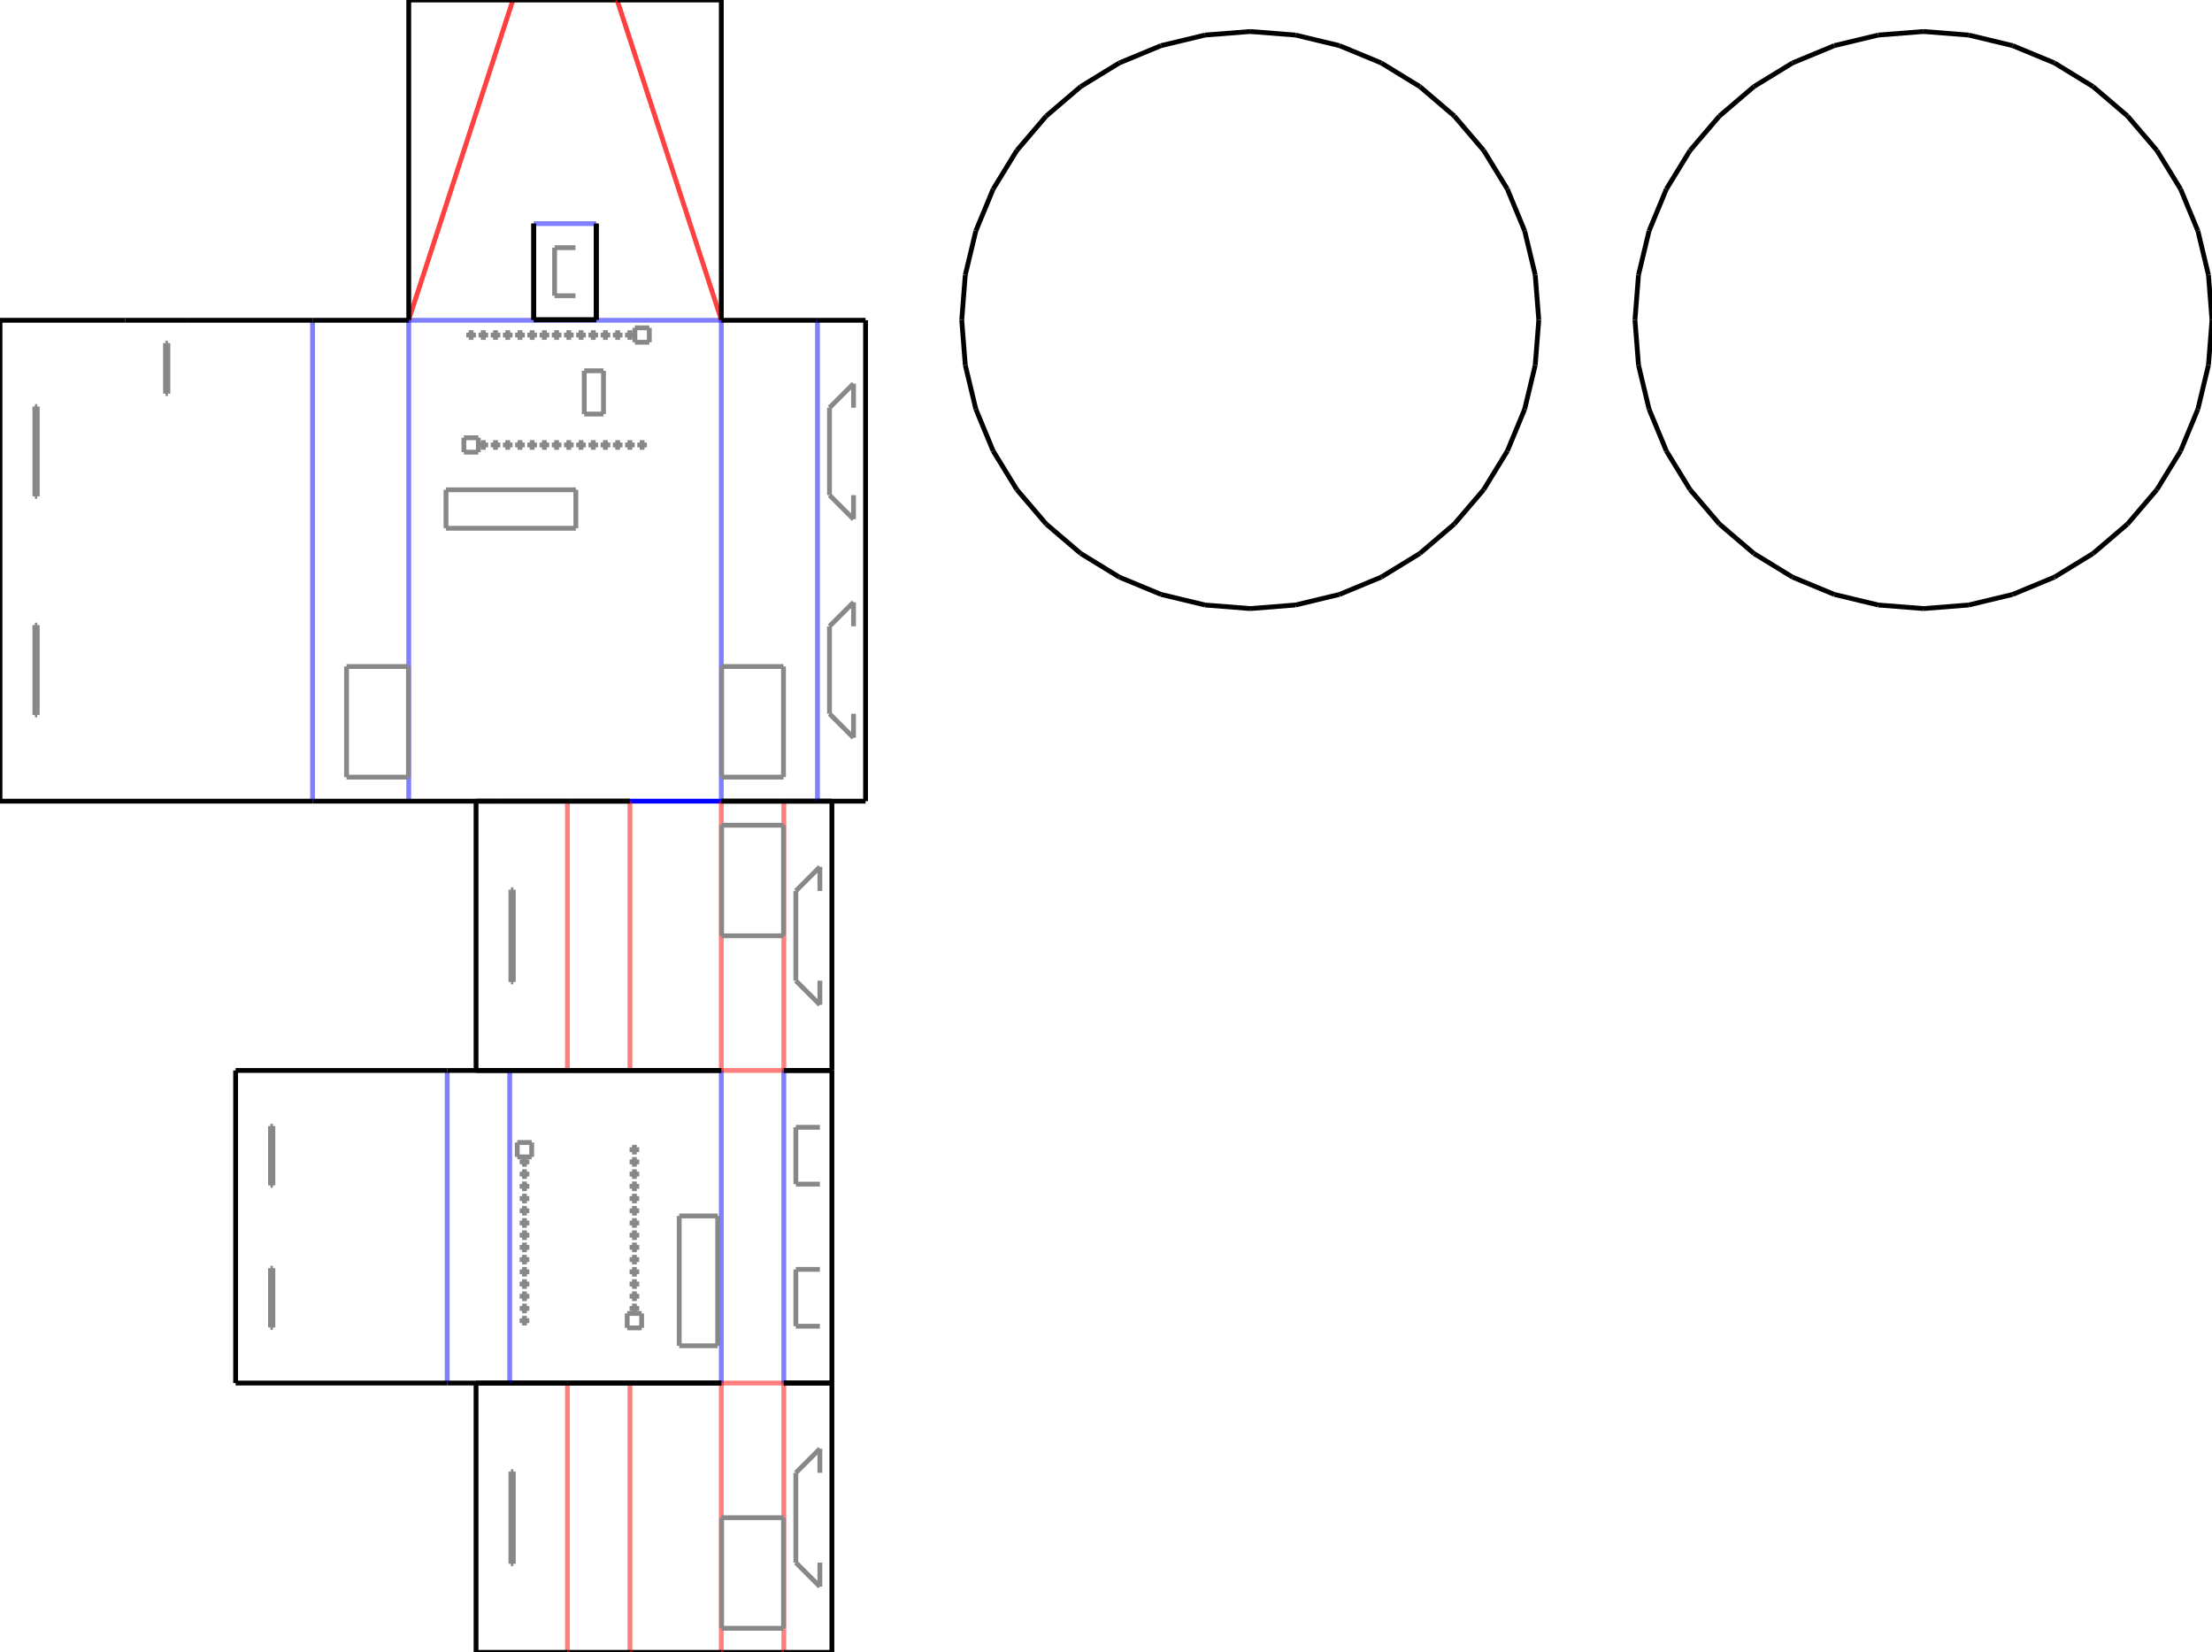 <?xml version="1.0" encoding="utf-8" ?>
<svg xmlns="http://www.w3.org/2000/svg" xmlns:ev="http://www.w3.org/2001/xml-events" xmlns:xlink="http://www.w3.org/1999/xlink" baseProfile="full" height="343.6mm" version="1.1" viewBox="0 0 460 343.6" width="460mm">
  <defs/>
  <line stroke="#000000" x1="124" x2="111" y1="66.5" y2="66.5"/>
  <line stroke="#000000" x1="150.0" x2="150.0" y1="66.6" y2="66.5"/>
  <line opacity="0.5" stroke="#0000ff" x1="150.0" x2="85" y1="66.6" y2="66.6"/>
  <line stroke="#000000" x1="85" x2="85" y1="66.5" y2="66.6"/>
  <line stroke="#000000" x1="124" x2="124" y1="46.5" y2="66.5"/>
  <line opacity="0.5" stroke="#0000ff" x1="124" x2="111" y1="46.5" y2="46.5"/>
  <line stroke="#000000" x1="111" x2="111" y1="66.5" y2="46.5"/>
  <line opacity="0.75" stroke="#ff0000" x1="85" x2="106.667" y1="66.5" y2="0.0"/>
  <line stroke="#000000" x1="128.333" x2="106.667" y1="0.0" y2="0.0"/>
  <line opacity="0.75" stroke="#ff0000" x1="128.333" x2="150.0" y1="0.0" y2="66.5"/>
  <line stroke="#000000" x1="124" x2="124" y1="66.5" y2="46.5"/>
  <line stroke="#000000" x1="111" x2="124" y1="66.5" y2="66.5"/>
  <line stroke="#000000" x1="111" x2="111" y1="46.5" y2="66.5"/>
  <line stroke="#000000" x1="106.667" x2="85" y1="0.0" y2="0.0"/>
  <line stroke="#000000" x1="85" x2="85" y1="0.0" y2="66.5"/>
  <line stroke="#000000" x1="150.0" x2="150.0" y1="66.5" y2="0.0"/>
  <line stroke="#000000" x1="150.0" x2="128.333" y1="0.0" y2="0.0"/>
  <line opacity="0.5" stroke="#0000ff" x1="85" x2="85" y1="166.6" y2="66.6"/>
  <line opacity="0.5" stroke="#0000ff" x1="150.0" x2="150.0" y1="166.6" y2="66.6"/>
  <line opacity="1.0" stroke="#0000ff" x1="131.0" x2="150.0" y1="166.6" y2="166.6"/>
  <line stroke="#000000" x1="104" x2="131.0" y1="166.6" y2="166.6"/>
  <line stroke="#000000" x1="85" x2="104" y1="166.6" y2="166.6"/>
  <line stroke="#000000" x1="85" x2="85" y1="166.6" y2="166.6"/>
  <line stroke="#000000" x1="150.0" x2="150.0" y1="166.6" y2="166.6"/>
  <line stroke="#000000" x1="131.0" x2="150.0" y1="222.6" y2="222.6"/>
  <line opacity="0.5" stroke="#ff0000" x1="131.0" x2="131.0" y1="222.6" y2="166.6"/>
  <line opacity="0.5" stroke="#ff0000" x1="150.0" x2="150.0" y1="222.6" y2="166.6"/>
  <line stroke="#000000" x1="118" x2="131.0" y1="222.6" y2="222.6"/>
  <line opacity="0.5" stroke="#ff0000" x1="118" x2="118" y1="222.6" y2="166.6"/>
  <line stroke="#000000" x1="131.0" x2="118" y1="166.6" y2="166.6"/>
  <line stroke="#000000" x1="99.0" x2="118" y1="222.6" y2="222.6"/>
  <line stroke="#000000" x1="99.0" x2="99.0" y1="166.6" y2="222.6"/>
  <line stroke="#000000" x1="118" x2="99.0" y1="166.6" y2="166.6"/>
  <line opacity="0.5" stroke="#ff0000" x1="150.0" x2="163" y1="222.6" y2="222.6"/>
  <line stroke="#000000" x1="163" x2="150.0" y1="166.6" y2="166.6"/>
  <line opacity="0.5" stroke="#ff0000" x1="163" x2="163" y1="166.6" y2="222.6"/>
  <line opacity="0.5" stroke="#ff0000" x1="163" x2="150.0" y1="287.6" y2="287.6"/>
  <line opacity="0.5" stroke="#0000ff" x1="150.0" x2="150.0" y1="287.6" y2="222.6"/>
  <line opacity="0.5" stroke="#0000ff" x1="163" x2="163" y1="222.6" y2="287.6"/>
  <line stroke="#000000" x1="150.0" x2="163" y1="343.6" y2="343.6"/>
  <line opacity="0.5" stroke="#ff0000" x1="150.0" x2="150.0" y1="343.6" y2="287.6"/>
  <line opacity="0.5" stroke="#ff0000" x1="163" x2="163" y1="287.6" y2="343.6"/>
  <line stroke="#000000" x1="131.0" x2="150.0" y1="343.6" y2="343.6"/>
  <line opacity="0.5" stroke="#ff0000" x1="131.0" x2="131.0" y1="343.6" y2="287.6"/>
  <line stroke="#000000" x1="150.0" x2="131.0" y1="287.6" y2="287.6"/>
  <line stroke="#000000" x1="118" x2="131.0" y1="343.6" y2="343.6"/>
  <line opacity="0.5" stroke="#ff0000" x1="118" x2="118" y1="343.6" y2="287.6"/>
  <line stroke="#000000" x1="131.0" x2="118" y1="287.6" y2="287.6"/>
  <line stroke="#000000" x1="99.0" x2="118" y1="343.6" y2="343.6"/>
  <line stroke="#000000" x1="99.0" x2="99.0" y1="287.6" y2="343.6"/>
  <line stroke="#000000" x1="118" x2="99.0" y1="287.6" y2="287.6"/>
  <line stroke="#000000" x1="173.0" x2="163" y1="287.6" y2="287.6"/>
  <line stroke="#000000" x1="173.0" x2="173.0" y1="343.6" y2="287.6"/>
  <line stroke="#000000" x1="163" x2="173.0" y1="343.6" y2="343.6"/>
  <line stroke="#000000" x1="106" x2="150.0" y1="287.6" y2="287.6"/>
  <line opacity="0.5" stroke="#0000ff" x1="106" x2="106" y1="287.6" y2="222.6"/>
  <line stroke="#000000" x1="150.0" x2="106" y1="222.6" y2="222.6"/>
  <line stroke="#000000" x1="93" x2="106" y1="287.6" y2="287.6"/>
  <line opacity="0.5" stroke="#0000ff" x1="93" x2="93" y1="287.6" y2="222.6"/>
  <line stroke="#000000" x1="106" x2="93" y1="222.6" y2="222.6"/>
  <line stroke="#000000" x1="49" x2="93" y1="287.6" y2="287.6"/>
  <line stroke="#000000" x1="49" x2="49" y1="222.6" y2="287.6"/>
  <line stroke="#000000" x1="93" x2="49" y1="222.6" y2="222.6"/>
  <line stroke="#000000" x1="173.0" x2="163" y1="222.6" y2="222.6"/>
  <line stroke="#000000" x1="173.0" x2="173.0" y1="287.6" y2="222.6"/>
  <line stroke="#000000" x1="163" x2="173.0" y1="287.6" y2="287.6"/>
  <line stroke="#000000" x1="173.0" x2="163" y1="166.6" y2="166.6"/>
  <line stroke="#000000" x1="173.0" x2="173.0" y1="222.6" y2="166.6"/>
  <line stroke="#000000" x1="163" x2="173.0" y1="222.6" y2="222.6"/>
  <line stroke="#000000" x1="65.0" x2="85" y1="166.6" y2="166.6"/>
  <line opacity="0.5" stroke="#0000ff" x1="65.0" x2="65.0" y1="166.6" y2="66.6"/>
  <line stroke="#000000" x1="85" x2="65.0" y1="66.6" y2="66.6"/>
  <line stroke="#000000" x1="0.0" x2="65.0" y1="166.6" y2="166.6"/>
  <line stroke="#000000" x1="0.0" x2="0.0" y1="66.6" y2="166.6"/>
  <line stroke="#000000" x1="26" x2="0.0" y1="66.6" y2="66.6"/>
  <line stroke="#000000" x1="39" x2="26" y1="66.6" y2="66.6"/>
  <line stroke="#000000" x1="65.0" x2="39" y1="66.6" y2="66.6"/>
  <line stroke="#000000" x1="65.0" x2="65.0" y1="66.6" y2="66.6"/>
  <line stroke="#000000" x1="0.0" x2="0.0" y1="66.6" y2="66.6"/>
  <line stroke="#000000" x1="150.0" x2="170" y1="166.6" y2="166.6"/>
  <line stroke="#000000" x1="170" x2="150.0" y1="66.6" y2="66.6"/>
  <line opacity="0.5" stroke="#0000ff" x1="170" x2="170" y1="66.6" y2="166.6"/>
  <line stroke="#000000" x1="180.0" x2="170" y1="66.6" y2="66.6"/>
  <line stroke="#000000" x1="180.0" x2="180.0" y1="166.6" y2="66.6"/>
  <line stroke="#000000" x1="170" x2="180.0" y1="166.6" y2="166.6"/>
  <line stroke="#888888" x1="119.667" x2="115.333" y1="51.5" y2="51.5"/>
  <line stroke="#888888" x1="115.333" x2="115.333" y1="51.5" y2="61.5"/>
  <line stroke="#888888" x1="115.333" x2="119.667" y1="61.5" y2="61.5"/>
  <line stroke="#888888" x1="125.5" x2="121.5" y1="86.1" y2="86.1"/>
  <line stroke="#888888" x1="121.5" x2="121.5" y1="86.1" y2="77.1"/>
  <line stroke="#888888" x1="121.5" x2="125.5" y1="77.1" y2="77.1"/>
  <line stroke="#888888" x1="125.5" x2="125.5" y1="77.1" y2="86.1"/>
  <line stroke="#888888" x1="119.75" x2="92.75" y1="109.85" y2="109.85"/>
  <line stroke="#888888" x1="92.75" x2="92.75" y1="109.85" y2="101.85"/>
  <line stroke="#888888" x1="92.75" x2="119.75" y1="101.85" y2="101.85"/>
  <line stroke="#888888" x1="119.75" x2="119.75" y1="101.85" y2="109.85"/>
  <line stroke="#888888" x1="99.47" x2="96.47" y1="94.03" y2="94.03"/>
  <line stroke="#888888" x1="96.47" x2="96.47" y1="94.03" y2="91.03"/>
  <line stroke="#888888" x1="96.47" x2="99.47" y1="91.03" y2="91.03"/>
  <line stroke="#888888" x1="99.47" x2="99.47" y1="91.03" y2="94.03"/>
  <line stroke="#888888" x1="98.47" x2="97.47" y1="70.17" y2="70.17"/>
  <line stroke="#888888" x1="97.47" x2="97.47" y1="70.17" y2="69.17"/>
  <line stroke="#888888" x1="97.47" x2="98.47" y1="69.17" y2="69.17"/>
  <line stroke="#888888" x1="98.47" x2="98.47" y1="69.17" y2="70.17"/>
  <line stroke="#888888" x1="101.01" x2="100.01" y1="93.03" y2="93.03"/>
  <line stroke="#888888" x1="100.01" x2="100.01" y1="93.03" y2="92.03"/>
  <line stroke="#888888" x1="100.01" x2="101.01" y1="92.03" y2="92.03"/>
  <line stroke="#888888" x1="101.01" x2="101.01" y1="92.03" y2="93.03"/>
  <line stroke="#888888" x1="101.01" x2="100.01" y1="70.17" y2="70.17"/>
  <line stroke="#888888" x1="100.01" x2="100.01" y1="70.17" y2="69.17"/>
  <line stroke="#888888" x1="100.01" x2="101.01" y1="69.17" y2="69.17"/>
  <line stroke="#888888" x1="101.01" x2="101.01" y1="69.17" y2="70.17"/>
  <line stroke="#888888" x1="103.55" x2="102.55" y1="93.03" y2="93.03"/>
  <line stroke="#888888" x1="102.55" x2="102.55" y1="93.03" y2="92.03"/>
  <line stroke="#888888" x1="102.55" x2="103.55" y1="92.03" y2="92.03"/>
  <line stroke="#888888" x1="103.55" x2="103.55" y1="92.03" y2="93.03"/>
  <line stroke="#888888" x1="103.55" x2="102.55" y1="70.17" y2="70.17"/>
  <line stroke="#888888" x1="102.55" x2="102.55" y1="70.17" y2="69.17"/>
  <line stroke="#888888" x1="102.55" x2="103.55" y1="69.17" y2="69.17"/>
  <line stroke="#888888" x1="103.55" x2="103.55" y1="69.17" y2="70.17"/>
  <line stroke="#888888" x1="106.09" x2="105.09" y1="93.03" y2="93.03"/>
  <line stroke="#888888" x1="105.09" x2="105.09" y1="93.03" y2="92.03"/>
  <line stroke="#888888" x1="105.09" x2="106.09" y1="92.03" y2="92.03"/>
  <line stroke="#888888" x1="106.09" x2="106.09" y1="92.03" y2="93.03"/>
  <line stroke="#888888" x1="106.09" x2="105.09" y1="70.17" y2="70.17"/>
  <line stroke="#888888" x1="105.09" x2="105.09" y1="70.17" y2="69.17"/>
  <line stroke="#888888" x1="105.09" x2="106.09" y1="69.17" y2="69.17"/>
  <line stroke="#888888" x1="106.09" x2="106.09" y1="69.17" y2="70.17"/>
  <line stroke="#888888" x1="108.63" x2="107.63" y1="93.03" y2="93.03"/>
  <line stroke="#888888" x1="107.63" x2="107.63" y1="93.03" y2="92.03"/>
  <line stroke="#888888" x1="107.63" x2="108.63" y1="92.03" y2="92.03"/>
  <line stroke="#888888" x1="108.63" x2="108.63" y1="92.03" y2="93.03"/>
  <line stroke="#888888" x1="108.63" x2="107.63" y1="70.17" y2="70.17"/>
  <line stroke="#888888" x1="107.63" x2="107.63" y1="70.17" y2="69.17"/>
  <line stroke="#888888" x1="107.63" x2="108.63" y1="69.17" y2="69.17"/>
  <line stroke="#888888" x1="108.63" x2="108.63" y1="69.17" y2="70.17"/>
  <line stroke="#888888" x1="111.17" x2="110.17" y1="93.03" y2="93.03"/>
  <line stroke="#888888" x1="110.17" x2="110.17" y1="93.03" y2="92.03"/>
  <line stroke="#888888" x1="110.17" x2="111.17" y1="92.03" y2="92.03"/>
  <line stroke="#888888" x1="111.17" x2="111.17" y1="92.03" y2="93.03"/>
  <line stroke="#888888" x1="111.17" x2="110.17" y1="70.17" y2="70.17"/>
  <line stroke="#888888" x1="110.17" x2="110.17" y1="70.17" y2="69.17"/>
  <line stroke="#888888" x1="110.17" x2="111.17" y1="69.17" y2="69.17"/>
  <line stroke="#888888" x1="111.17" x2="111.17" y1="69.17" y2="70.17"/>
  <line stroke="#888888" x1="113.71" x2="112.71" y1="93.03" y2="93.03"/>
  <line stroke="#888888" x1="112.71" x2="112.71" y1="93.03" y2="92.03"/>
  <line stroke="#888888" x1="112.71" x2="113.71" y1="92.03" y2="92.03"/>
  <line stroke="#888888" x1="113.71" x2="113.71" y1="92.03" y2="93.03"/>
  <line stroke="#888888" x1="113.71" x2="112.71" y1="70.17" y2="70.17"/>
  <line stroke="#888888" x1="112.71" x2="112.71" y1="70.17" y2="69.17"/>
  <line stroke="#888888" x1="112.71" x2="113.71" y1="69.17" y2="69.17"/>
  <line stroke="#888888" x1="113.71" x2="113.71" y1="69.17" y2="70.17"/>
  <line stroke="#888888" x1="116.25" x2="115.25" y1="93.03" y2="93.03"/>
  <line stroke="#888888" x1="115.25" x2="115.25" y1="93.03" y2="92.03"/>
  <line stroke="#888888" x1="115.25" x2="116.25" y1="92.03" y2="92.03"/>
  <line stroke="#888888" x1="116.25" x2="116.25" y1="92.03" y2="93.03"/>
  <line stroke="#888888" x1="116.25" x2="115.25" y1="70.17" y2="70.17"/>
  <line stroke="#888888" x1="115.25" x2="115.25" y1="70.17" y2="69.17"/>
  <line stroke="#888888" x1="115.25" x2="116.25" y1="69.17" y2="69.17"/>
  <line stroke="#888888" x1="116.25" x2="116.25" y1="69.17" y2="70.17"/>
  <line stroke="#888888" x1="118.79" x2="117.79" y1="93.03" y2="93.03"/>
  <line stroke="#888888" x1="117.79" x2="117.79" y1="93.03" y2="92.03"/>
  <line stroke="#888888" x1="117.79" x2="118.79" y1="92.03" y2="92.03"/>
  <line stroke="#888888" x1="118.79" x2="118.79" y1="92.03" y2="93.03"/>
  <line stroke="#888888" x1="118.79" x2="117.79" y1="70.17" y2="70.17"/>
  <line stroke="#888888" x1="117.79" x2="117.79" y1="70.17" y2="69.17"/>
  <line stroke="#888888" x1="117.79" x2="118.79" y1="69.17" y2="69.17"/>
  <line stroke="#888888" x1="118.79" x2="118.79" y1="69.17" y2="70.17"/>
  <line stroke="#888888" x1="121.33" x2="120.33" y1="93.03" y2="93.03"/>
  <line stroke="#888888" x1="120.33" x2="120.33" y1="93.03" y2="92.03"/>
  <line stroke="#888888" x1="120.33" x2="121.33" y1="92.03" y2="92.03"/>
  <line stroke="#888888" x1="121.33" x2="121.33" y1="92.03" y2="93.03"/>
  <line stroke="#888888" x1="121.33" x2="120.33" y1="70.17" y2="70.17"/>
  <line stroke="#888888" x1="120.33" x2="120.33" y1="70.17" y2="69.17"/>
  <line stroke="#888888" x1="120.33" x2="121.33" y1="69.17" y2="69.17"/>
  <line stroke="#888888" x1="121.33" x2="121.33" y1="69.17" y2="70.17"/>
  <line stroke="#888888" x1="123.87" x2="122.87" y1="93.03" y2="93.03"/>
  <line stroke="#888888" x1="122.87" x2="122.87" y1="93.03" y2="92.03"/>
  <line stroke="#888888" x1="122.87" x2="123.87" y1="92.03" y2="92.03"/>
  <line stroke="#888888" x1="123.87" x2="123.87" y1="92.03" y2="93.03"/>
  <line stroke="#888888" x1="123.87" x2="122.87" y1="70.17" y2="70.17"/>
  <line stroke="#888888" x1="122.87" x2="122.87" y1="70.17" y2="69.17"/>
  <line stroke="#888888" x1="122.87" x2="123.87" y1="69.17" y2="69.17"/>
  <line stroke="#888888" x1="123.87" x2="123.87" y1="69.17" y2="70.17"/>
  <line stroke="#888888" x1="126.41" x2="125.41" y1="93.03" y2="93.03"/>
  <line stroke="#888888" x1="125.41" x2="125.41" y1="93.03" y2="92.03"/>
  <line stroke="#888888" x1="125.41" x2="126.41" y1="92.03" y2="92.03"/>
  <line stroke="#888888" x1="126.41" x2="126.41" y1="92.03" y2="93.03"/>
  <line stroke="#888888" x1="126.41" x2="125.41" y1="70.17" y2="70.17"/>
  <line stroke="#888888" x1="125.41" x2="125.41" y1="70.17" y2="69.17"/>
  <line stroke="#888888" x1="125.41" x2="126.41" y1="69.17" y2="69.17"/>
  <line stroke="#888888" x1="126.41" x2="126.41" y1="69.17" y2="70.17"/>
  <line stroke="#888888" x1="128.95" x2="127.95" y1="93.03" y2="93.03"/>
  <line stroke="#888888" x1="127.95" x2="127.95" y1="93.03" y2="92.03"/>
  <line stroke="#888888" x1="127.95" x2="128.95" y1="92.03" y2="92.03"/>
  <line stroke="#888888" x1="128.95" x2="128.95" y1="92.03" y2="93.03"/>
  <line stroke="#888888" x1="128.95" x2="127.95" y1="70.17" y2="70.17"/>
  <line stroke="#888888" x1="127.95" x2="127.95" y1="70.17" y2="69.17"/>
  <line stroke="#888888" x1="127.95" x2="128.95" y1="69.17" y2="69.17"/>
  <line stroke="#888888" x1="128.95" x2="128.95" y1="69.17" y2="70.17"/>
  <line stroke="#888888" x1="131.49" x2="130.49" y1="93.03" y2="93.03"/>
  <line stroke="#888888" x1="130.49" x2="130.49" y1="93.03" y2="92.03"/>
  <line stroke="#888888" x1="130.49" x2="131.49" y1="92.03" y2="92.03"/>
  <line stroke="#888888" x1="131.49" x2="131.49" y1="92.03" y2="93.03"/>
  <line stroke="#888888" x1="131.49" x2="130.49" y1="70.17" y2="70.17"/>
  <line stroke="#888888" x1="130.49" x2="130.49" y1="70.17" y2="69.17"/>
  <line stroke="#888888" x1="130.49" x2="131.49" y1="69.17" y2="69.17"/>
  <line stroke="#888888" x1="131.49" x2="131.49" y1="69.17" y2="70.17"/>
  <line stroke="#888888" x1="134.03" x2="133.03" y1="93.03" y2="93.03"/>
  <line stroke="#888888" x1="133.03" x2="133.03" y1="93.03" y2="92.03"/>
  <line stroke="#888888" x1="133.03" x2="134.03" y1="92.03" y2="92.03"/>
  <line stroke="#888888" x1="134.03" x2="134.03" y1="92.03" y2="93.03"/>
  <line stroke="#888888" x1="135.03" x2="132.03" y1="71.17" y2="71.17"/>
  <line stroke="#888888" x1="132.03" x2="132.03" y1="71.17" y2="68.17"/>
  <line stroke="#888888" x1="132.03" x2="135.03" y1="68.17" y2="68.17"/>
  <line stroke="#888888" x1="135.03" x2="135.03" y1="68.17" y2="71.17"/>
  <line stroke="#888888" x1="106.75" x2="106.75" y1="185.017" y2="204.183"/>
  <line stroke="#888888" x1="106.75" x2="106.25" y1="204.183" y2="204.183"/>
  <line stroke="#888888" x1="106.25" x2="106.25" y1="204.183" y2="185.017"/>
  <line stroke="#888888" x1="106.25" x2="106.75" y1="185.017" y2="185.017"/>
  <line stroke="#888888" x1="162.935" x2="150.065" y1="194.6" y2="194.6"/>
  <line stroke="#888888" x1="150.065" x2="150.065" y1="194.6" y2="171.6"/>
  <line stroke="#888888" x1="150.065" x2="162.935" y1="171.6" y2="171.6"/>
  <line stroke="#888888" x1="162.935" x2="162.935" y1="171.6" y2="194.6"/>
  <line stroke="#888888" x1="162.935" x2="150.065" y1="338.6" y2="338.6"/>
  <line stroke="#888888" x1="150.065" x2="150.065" y1="338.6" y2="315.6"/>
  <line stroke="#888888" x1="150.065" x2="162.935" y1="315.6" y2="315.6"/>
  <line stroke="#888888" x1="162.935" x2="162.935" y1="315.6" y2="338.6"/>
  <line stroke="#888888" x1="106.75" x2="106.75" y1="306.017" y2="325.183"/>
  <line stroke="#888888" x1="106.75" x2="106.25" y1="325.183" y2="325.183"/>
  <line stroke="#888888" x1="106.25" x2="106.25" y1="325.183" y2="306.017"/>
  <line stroke="#888888" x1="106.25" x2="106.75" y1="306.017" y2="306.017"/>
  <line stroke="#888888" x1="170.5" x2="170.5" y1="324.933" y2="329.933"/>
  <line stroke="#888888" x1="170.5" x2="165.5" y1="329.933" y2="324.933"/>
  <line stroke="#888888" x1="165.5" x2="165.5" y1="324.933" y2="306.267"/>
  <line stroke="#888888" x1="165.5" x2="170.5" y1="306.267" y2="301.267"/>
  <line stroke="#888888" x1="170.5" x2="170.5" y1="301.267" y2="306.267"/>
  <line stroke="#888888" x1="149.25" x2="149.25" y1="252.85" y2="279.85"/>
  <line stroke="#888888" x1="149.25" x2="141.25" y1="279.85" y2="279.85"/>
  <line stroke="#888888" x1="141.25" x2="141.25" y1="279.85" y2="252.85"/>
  <line stroke="#888888" x1="141.25" x2="149.25" y1="252.85" y2="252.85"/>
  <line stroke="#888888" x1="133.43" x2="133.43" y1="273.13" y2="276.13"/>
  <line stroke="#888888" x1="133.43" x2="130.43" y1="276.13" y2="276.13"/>
  <line stroke="#888888" x1="130.43" x2="130.43" y1="276.13" y2="273.13"/>
  <line stroke="#888888" x1="130.43" x2="133.43" y1="273.13" y2="273.13"/>
  <line stroke="#888888" x1="109.57" x2="109.57" y1="274.13" y2="275.13"/>
  <line stroke="#888888" x1="109.57" x2="108.57" y1="275.13" y2="275.13"/>
  <line stroke="#888888" x1="108.57" x2="108.57" y1="275.13" y2="274.13"/>
  <line stroke="#888888" x1="108.57" x2="109.57" y1="274.13" y2="274.13"/>
  <line stroke="#888888" x1="132.43" x2="132.43" y1="271.59" y2="272.59"/>
  <line stroke="#888888" x1="132.43" x2="131.43" y1="272.59" y2="272.59"/>
  <line stroke="#888888" x1="131.43" x2="131.43" y1="272.59" y2="271.59"/>
  <line stroke="#888888" x1="131.43" x2="132.43" y1="271.59" y2="271.59"/>
  <line stroke="#888888" x1="109.57" x2="109.57" y1="271.59" y2="272.59"/>
  <line stroke="#888888" x1="109.57" x2="108.57" y1="272.59" y2="272.59"/>
  <line stroke="#888888" x1="108.57" x2="108.57" y1="272.59" y2="271.59"/>
  <line stroke="#888888" x1="108.57" x2="109.57" y1="271.59" y2="271.59"/>
  <line stroke="#888888" x1="132.43" x2="132.43" y1="269.05" y2="270.05"/>
  <line stroke="#888888" x1="132.43" x2="131.43" y1="270.05" y2="270.05"/>
  <line stroke="#888888" x1="131.43" x2="131.43" y1="270.05" y2="269.05"/>
  <line stroke="#888888" x1="131.43" x2="132.43" y1="269.05" y2="269.05"/>
  <line stroke="#888888" x1="109.57" x2="109.57" y1="269.05" y2="270.05"/>
  <line stroke="#888888" x1="109.57" x2="108.57" y1="270.05" y2="270.05"/>
  <line stroke="#888888" x1="108.57" x2="108.57" y1="270.05" y2="269.05"/>
  <line stroke="#888888" x1="108.57" x2="109.57" y1="269.05" y2="269.05"/>
  <line stroke="#888888" x1="132.43" x2="132.43" y1="266.51" y2="267.51"/>
  <line stroke="#888888" x1="132.43" x2="131.43" y1="267.51" y2="267.51"/>
  <line stroke="#888888" x1="131.43" x2="131.43" y1="267.51" y2="266.51"/>
  <line stroke="#888888" x1="131.43" x2="132.43" y1="266.51" y2="266.51"/>
  <line stroke="#888888" x1="109.57" x2="109.57" y1="266.51" y2="267.51"/>
  <line stroke="#888888" x1="109.57" x2="108.57" y1="267.51" y2="267.51"/>
  <line stroke="#888888" x1="108.57" x2="108.57" y1="267.51" y2="266.51"/>
  <line stroke="#888888" x1="108.57" x2="109.57" y1="266.51" y2="266.51"/>
  <line stroke="#888888" x1="132.43" x2="132.43" y1="263.97" y2="264.97"/>
  <line stroke="#888888" x1="132.43" x2="131.43" y1="264.97" y2="264.97"/>
  <line stroke="#888888" x1="131.43" x2="131.43" y1="264.97" y2="263.97"/>
  <line stroke="#888888" x1="131.43" x2="132.43" y1="263.97" y2="263.97"/>
  <line stroke="#888888" x1="109.57" x2="109.57" y1="263.97" y2="264.97"/>
  <line stroke="#888888" x1="109.57" x2="108.57" y1="264.97" y2="264.97"/>
  <line stroke="#888888" x1="108.57" x2="108.57" y1="264.97" y2="263.97"/>
  <line stroke="#888888" x1="108.57" x2="109.57" y1="263.97" y2="263.97"/>
  <line stroke="#888888" x1="132.43" x2="132.43" y1="261.43" y2="262.43"/>
  <line stroke="#888888" x1="132.43" x2="131.43" y1="262.43" y2="262.43"/>
  <line stroke="#888888" x1="131.43" x2="131.43" y1="262.43" y2="261.43"/>
  <line stroke="#888888" x1="131.43" x2="132.43" y1="261.43" y2="261.43"/>
  <line stroke="#888888" x1="109.57" x2="109.57" y1="261.43" y2="262.43"/>
  <line stroke="#888888" x1="109.57" x2="108.57" y1="262.43" y2="262.43"/>
  <line stroke="#888888" x1="108.57" x2="108.57" y1="262.43" y2="261.43"/>
  <line stroke="#888888" x1="108.57" x2="109.57" y1="261.43" y2="261.43"/>
  <line stroke="#888888" x1="132.43" x2="132.43" y1="258.89" y2="259.89"/>
  <line stroke="#888888" x1="132.43" x2="131.43" y1="259.89" y2="259.89"/>
  <line stroke="#888888" x1="131.43" x2="131.43" y1="259.89" y2="258.89"/>
  <line stroke="#888888" x1="131.43" x2="132.43" y1="258.89" y2="258.89"/>
  <line stroke="#888888" x1="109.57" x2="109.57" y1="258.89" y2="259.89"/>
  <line stroke="#888888" x1="109.57" x2="108.57" y1="259.89" y2="259.89"/>
  <line stroke="#888888" x1="108.57" x2="108.57" y1="259.89" y2="258.89"/>
  <line stroke="#888888" x1="108.57" x2="109.57" y1="258.89" y2="258.89"/>
  <line stroke="#888888" x1="132.43" x2="132.43" y1="256.35" y2="257.35"/>
  <line stroke="#888888" x1="132.43" x2="131.43" y1="257.35" y2="257.35"/>
  <line stroke="#888888" x1="131.43" x2="131.43" y1="257.35" y2="256.35"/>
  <line stroke="#888888" x1="131.43" x2="132.43" y1="256.35" y2="256.35"/>
  <line stroke="#888888" x1="109.57" x2="109.57" y1="256.35" y2="257.35"/>
  <line stroke="#888888" x1="109.57" x2="108.57" y1="257.35" y2="257.35"/>
  <line stroke="#888888" x1="108.57" x2="108.57" y1="257.35" y2="256.35"/>
  <line stroke="#888888" x1="108.57" x2="109.57" y1="256.35" y2="256.35"/>
  <line stroke="#888888" x1="132.43" x2="132.43" y1="253.81" y2="254.81"/>
  <line stroke="#888888" x1="132.43" x2="131.43" y1="254.81" y2="254.81"/>
  <line stroke="#888888" x1="131.43" x2="131.43" y1="254.81" y2="253.81"/>
  <line stroke="#888888" x1="131.43" x2="132.43" y1="253.81" y2="253.81"/>
  <line stroke="#888888" x1="109.57" x2="109.57" y1="253.81" y2="254.81"/>
  <line stroke="#888888" x1="109.57" x2="108.57" y1="254.81" y2="254.81"/>
  <line stroke="#888888" x1="108.57" x2="108.57" y1="254.81" y2="253.81"/>
  <line stroke="#888888" x1="108.57" x2="109.57" y1="253.81" y2="253.81"/>
  <line stroke="#888888" x1="132.43" x2="132.43" y1="251.27" y2="252.27"/>
  <line stroke="#888888" x1="132.43" x2="131.43" y1="252.27" y2="252.27"/>
  <line stroke="#888888" x1="131.43" x2="131.43" y1="252.27" y2="251.27"/>
  <line stroke="#888888" x1="131.43" x2="132.43" y1="251.27" y2="251.27"/>
  <line stroke="#888888" x1="109.57" x2="109.57" y1="251.27" y2="252.27"/>
  <line stroke="#888888" x1="109.57" x2="108.57" y1="252.27" y2="252.27"/>
  <line stroke="#888888" x1="108.57" x2="108.57" y1="252.27" y2="251.27"/>
  <line stroke="#888888" x1="108.57" x2="109.57" y1="251.27" y2="251.27"/>
  <line stroke="#888888" x1="132.43" x2="132.43" y1="248.73" y2="249.73"/>
  <line stroke="#888888" x1="132.43" x2="131.43" y1="249.73" y2="249.73"/>
  <line stroke="#888888" x1="131.43" x2="131.43" y1="249.73" y2="248.73"/>
  <line stroke="#888888" x1="131.43" x2="132.43" y1="248.73" y2="248.73"/>
  <line stroke="#888888" x1="109.57" x2="109.57" y1="248.73" y2="249.73"/>
  <line stroke="#888888" x1="109.57" x2="108.57" y1="249.73" y2="249.73"/>
  <line stroke="#888888" x1="108.57" x2="108.57" y1="249.73" y2="248.73"/>
  <line stroke="#888888" x1="108.57" x2="109.57" y1="248.73" y2="248.73"/>
  <line stroke="#888888" x1="132.43" x2="132.43" y1="246.19" y2="247.19"/>
  <line stroke="#888888" x1="132.43" x2="131.43" y1="247.19" y2="247.19"/>
  <line stroke="#888888" x1="131.43" x2="131.43" y1="247.19" y2="246.19"/>
  <line stroke="#888888" x1="131.43" x2="132.43" y1="246.19" y2="246.19"/>
  <line stroke="#888888" x1="109.57" x2="109.57" y1="246.19" y2="247.19"/>
  <line stroke="#888888" x1="109.57" x2="108.57" y1="247.19" y2="247.19"/>
  <line stroke="#888888" x1="108.57" x2="108.57" y1="247.19" y2="246.19"/>
  <line stroke="#888888" x1="108.57" x2="109.57" y1="246.19" y2="246.19"/>
  <line stroke="#888888" x1="132.43" x2="132.43" y1="243.65" y2="244.65"/>
  <line stroke="#888888" x1="132.43" x2="131.43" y1="244.65" y2="244.65"/>
  <line stroke="#888888" x1="131.43" x2="131.43" y1="244.65" y2="243.65"/>
  <line stroke="#888888" x1="131.43" x2="132.43" y1="243.65" y2="243.65"/>
  <line stroke="#888888" x1="109.57" x2="109.57" y1="243.65" y2="244.65"/>
  <line stroke="#888888" x1="109.57" x2="108.57" y1="244.65" y2="244.65"/>
  <line stroke="#888888" x1="108.57" x2="108.57" y1="244.65" y2="243.65"/>
  <line stroke="#888888" x1="108.57" x2="109.57" y1="243.65" y2="243.65"/>
  <line stroke="#888888" x1="132.43" x2="132.43" y1="241.11" y2="242.11"/>
  <line stroke="#888888" x1="132.43" x2="131.43" y1="242.11" y2="242.11"/>
  <line stroke="#888888" x1="131.43" x2="131.43" y1="242.11" y2="241.11"/>
  <line stroke="#888888" x1="131.43" x2="132.43" y1="241.11" y2="241.11"/>
  <line stroke="#888888" x1="109.57" x2="109.57" y1="241.11" y2="242.11"/>
  <line stroke="#888888" x1="109.57" x2="108.57" y1="242.11" y2="242.11"/>
  <line stroke="#888888" x1="108.57" x2="108.57" y1="242.11" y2="241.11"/>
  <line stroke="#888888" x1="108.57" x2="109.57" y1="241.11" y2="241.11"/>
  <line stroke="#888888" x1="132.43" x2="132.43" y1="238.57" y2="239.57"/>
  <line stroke="#888888" x1="132.43" x2="131.43" y1="239.57" y2="239.57"/>
  <line stroke="#888888" x1="131.43" x2="131.43" y1="239.57" y2="238.57"/>
  <line stroke="#888888" x1="131.43" x2="132.43" y1="238.57" y2="238.57"/>
  <line stroke="#888888" x1="110.57" x2="110.57" y1="237.57" y2="240.57"/>
  <line stroke="#888888" x1="110.57" x2="107.57" y1="240.57" y2="240.57"/>
  <line stroke="#888888" x1="107.57" x2="107.57" y1="240.57" y2="237.57"/>
  <line stroke="#888888" x1="107.57" x2="110.57" y1="237.57" y2="237.57"/>
  <line stroke="#888888" x1="56.75" x2="56.75" y1="263.714" y2="276.032"/>
  <line stroke="#888888" x1="56.75" x2="56.25" y1="276.032" y2="276.032"/>
  <line stroke="#888888" x1="56.25" x2="56.25" y1="276.032" y2="263.714"/>
  <line stroke="#888888" x1="56.25" x2="56.75" y1="263.714" y2="263.714"/>
  <line stroke="#888888" x1="56.75" x2="56.75" y1="234.168" y2="246.486"/>
  <line stroke="#888888" x1="56.75" x2="56.25" y1="246.486" y2="246.486"/>
  <line stroke="#888888" x1="56.25" x2="56.25" y1="246.486" y2="234.168"/>
  <line stroke="#888888" x1="56.25" x2="56.75" y1="234.168" y2="234.168"/>
  <line stroke="#888888" x1="170.5" x2="165.5" y1="275.782" y2="275.782"/>
  <line stroke="#888888" x1="165.5" x2="165.5" y1="275.782" y2="263.964"/>
  <line stroke="#888888" x1="165.5" x2="170.5" y1="263.964" y2="263.964"/>
  <line stroke="#888888" x1="170.5" x2="165.5" y1="246.236" y2="246.236"/>
  <line stroke="#888888" x1="165.5" x2="165.5" y1="246.236" y2="234.418"/>
  <line stroke="#888888" x1="165.5" x2="170.5" y1="234.418" y2="234.418"/>
  <line stroke="#888888" x1="170.5" x2="170.5" y1="203.933" y2="208.933"/>
  <line stroke="#888888" x1="170.5" x2="165.5" y1="208.933" y2="203.933"/>
  <line stroke="#888888" x1="165.5" x2="165.5" y1="203.933" y2="185.267"/>
  <line stroke="#888888" x1="165.5" x2="170.5" y1="185.267" y2="180.267"/>
  <line stroke="#888888" x1="170.5" x2="170.5" y1="180.267" y2="185.267"/>
  <line stroke="#888888" x1="84.935" x2="72.065" y1="161.6" y2="161.6"/>
  <line stroke="#888888" x1="72.065" x2="72.065" y1="161.6" y2="138.6"/>
  <line stroke="#888888" x1="72.065" x2="84.935" y1="138.6" y2="138.6"/>
  <line stroke="#888888" x1="84.935" x2="84.935" y1="138.6" y2="161.6"/>
  <line stroke="#888888" x1="7.75" x2="7.75" y1="129.986" y2="148.668"/>
  <line stroke="#888888" x1="7.75" x2="7.25" y1="148.668" y2="148.668"/>
  <line stroke="#888888" x1="7.25" x2="7.25" y1="148.668" y2="129.986"/>
  <line stroke="#888888" x1="7.25" x2="7.75" y1="129.986" y2="129.986"/>
  <line stroke="#888888" x1="7.75" x2="7.75" y1="84.532" y2="103.214"/>
  <line stroke="#888888" x1="7.75" x2="7.25" y1="103.214" y2="103.214"/>
  <line stroke="#888888" x1="7.25" x2="7.25" y1="103.214" y2="84.532"/>
  <line stroke="#888888" x1="7.25" x2="7.75" y1="84.532" y2="84.532"/>
  <line stroke="#888888" x1="34.917" x2="34.917" y1="81.85" y2="71.35"/>
  <line stroke="#888888" x1="34.917" x2="34.417" y1="71.35" y2="71.35"/>
  <line stroke="#888888" x1="34.417" x2="34.417" y1="71.35" y2="81.85"/>
  <line stroke="#888888" x1="34.417" x2="34.917" y1="81.85" y2="81.85"/>
  <line stroke="#888888" x1="150.065" x2="162.935" y1="138.6" y2="138.6"/>
  <line stroke="#888888" x1="162.935" x2="162.935" y1="138.6" y2="161.6"/>
  <line stroke="#888888" x1="162.935" x2="150.065" y1="161.6" y2="161.6"/>
  <line stroke="#888888" x1="150.065" x2="150.065" y1="161.6" y2="138.6"/>
  <line stroke="#888888" x1="177.5" x2="177.5" y1="148.418" y2="153.418"/>
  <line stroke="#888888" x1="177.5" x2="172.5" y1="153.418" y2="148.418"/>
  <line stroke="#888888" x1="172.5" x2="172.5" y1="148.418" y2="130.236"/>
  <line stroke="#888888" x1="172.5" x2="177.5" y1="130.236" y2="125.236"/>
  <line stroke="#888888" x1="177.5" x2="177.5" y1="125.236" y2="130.236"/>
  <line stroke="#888888" x1="177.5" x2="177.5" y1="102.964" y2="107.964"/>
  <line stroke="#888888" x1="177.5" x2="172.5" y1="107.964" y2="102.964"/>
  <line stroke="#888888" x1="172.5" x2="172.5" y1="102.964" y2="84.782"/>
  <line stroke="#888888" x1="172.5" x2="177.5" y1="84.782" y2="79.782"/>
  <line stroke="#888888" x1="177.5" x2="177.5" y1="79.782" y2="84.782"/>
  <line stroke="#000000" x1="190" x2="190" y1="66.55" y2="66.55"/>
  <line stroke="#000000" x1="190" x2="190" y1="66.55" y2="66.55"/>
  <line stroke="#000000" x1="190" x2="190" y1="66.55" y2="66.55"/>
  <line stroke="#000000" x1="190" x2="190" y1="66.55" y2="66.55"/>
  <line stroke="#000000" x1="320" x2="319.261" y1="66.55" y2="57.164"/>
  <line stroke="#000000" x1="319.261" x2="320" y1="75.936" y2="66.55"/>
  <line stroke="#000000" x1="317.063" x2="319.261" y1="85.091" y2="75.936"/>
  <line stroke="#000000" x1="313.46" x2="317.063" y1="93.789" y2="85.091"/>
  <line stroke="#000000" x1="308.541" x2="313.46" y1="101.817" y2="93.789"/>
  <line stroke="#000000" x1="302.426" x2="308.541" y1="108.976" y2="101.817"/>
  <line stroke="#000000" x1="295.267" x2="302.426" y1="115.091" y2="108.976"/>
  <line stroke="#000000" x1="287.239" x2="295.267" y1="120.01" y2="115.091"/>
  <line stroke="#000000" x1="278.541" x2="287.239" y1="123.613" y2="120.01"/>
  <line stroke="#000000" x1="269.386" x2="278.541" y1="125.811" y2="123.613"/>
  <line stroke="#000000" x1="260.0" x2="269.386" y1="126.55" y2="125.811"/>
  <line stroke="#000000" x1="250.614" x2="260.0" y1="125.811" y2="126.55"/>
  <line stroke="#000000" x1="241.459" x2="250.614" y1="123.613" y2="125.811"/>
  <line stroke="#000000" x1="232.761" x2="241.459" y1="120.01" y2="123.613"/>
  <line stroke="#000000" x1="224.733" x2="232.761" y1="115.091" y2="120.01"/>
  <line stroke="#000000" x1="217.574" x2="224.733" y1="108.976" y2="115.091"/>
  <line stroke="#000000" x1="211.459" x2="217.574" y1="101.817" y2="108.976"/>
  <line stroke="#000000" x1="206.54" x2="211.459" y1="93.789" y2="101.817"/>
  <line stroke="#000000" x1="202.937" x2="206.54" y1="85.091" y2="93.789"/>
  <line stroke="#000000" x1="200.739" x2="202.937" y1="75.936" y2="85.091"/>
  <line stroke="#000000" x1="200.0" x2="200.739" y1="66.55" y2="75.936"/>
  <line stroke="#000000" x1="200.739" x2="200.0" y1="57.164" y2="66.55"/>
  <line stroke="#000000" x1="202.937" x2="200.739" y1="48.009" y2="57.164"/>
  <line stroke="#000000" x1="206.54" x2="202.937" y1="39.311" y2="48.009"/>
  <line stroke="#000000" x1="211.459" x2="206.54" y1="31.283" y2="39.311"/>
  <line stroke="#000000" x1="217.574" x2="211.459" y1="24.124" y2="31.283"/>
  <line stroke="#000000" x1="224.733" x2="217.574" y1="18.009" y2="24.124"/>
  <line stroke="#000000" x1="232.761" x2="224.733" y1="13.09" y2="18.009"/>
  <line stroke="#000000" x1="241.459" x2="232.761" y1="9.487" y2="13.09"/>
  <line stroke="#000000" x1="250.614" x2="241.459" y1="7.289" y2="9.487"/>
  <line stroke="#000000" x1="260.0" x2="250.614" y1="6.55" y2="7.289"/>
  <line stroke="#000000" x1="269.386" x2="260.0" y1="7.289" y2="6.55"/>
  <line stroke="#000000" x1="278.541" x2="269.386" y1="9.487" y2="7.289"/>
  <line stroke="#000000" x1="287.239" x2="278.541" y1="13.09" y2="9.487"/>
  <line stroke="#000000" x1="295.267" x2="287.239" y1="18.009" y2="13.09"/>
  <line stroke="#000000" x1="302.426" x2="295.267" y1="24.124" y2="18.009"/>
  <line stroke="#000000" x1="308.541" x2="302.426" y1="31.283" y2="24.124"/>
  <line stroke="#000000" x1="313.46" x2="308.541" y1="39.311" y2="31.283"/>
  <line stroke="#000000" x1="317.063" x2="313.46" y1="48.009" y2="39.311"/>
  <line stroke="#000000" x1="319.261" x2="317.063" y1="57.164" y2="48.009"/>
  <line stroke="#000000" x1="330" x2="330" y1="66.55" y2="66.55"/>
  <line stroke="#000000" x1="330" x2="330" y1="66.55" y2="66.55"/>
  <line stroke="#000000" x1="330" x2="330" y1="66.55" y2="66.55"/>
  <line stroke="#000000" x1="330" x2="330" y1="66.55" y2="66.55"/>
  <line stroke="#000000" x1="460" x2="459.261" y1="66.55" y2="57.164"/>
  <line stroke="#000000" x1="459.261" x2="460" y1="75.936" y2="66.55"/>
  <line stroke="#000000" x1="457.063" x2="459.261" y1="85.091" y2="75.936"/>
  <line stroke="#000000" x1="453.46" x2="457.063" y1="93.789" y2="85.091"/>
  <line stroke="#000000" x1="448.541" x2="453.46" y1="101.817" y2="93.789"/>
  <line stroke="#000000" x1="442.426" x2="448.541" y1="108.976" y2="101.817"/>
  <line stroke="#000000" x1="435.267" x2="442.426" y1="115.091" y2="108.976"/>
  <line stroke="#000000" x1="427.239" x2="435.267" y1="120.01" y2="115.091"/>
  <line stroke="#000000" x1="418.541" x2="427.239" y1="123.613" y2="120.01"/>
  <line stroke="#000000" x1="409.386" x2="418.541" y1="125.811" y2="123.613"/>
  <line stroke="#000000" x1="400.0" x2="409.386" y1="126.55" y2="125.811"/>
  <line stroke="#000000" x1="390.614" x2="400.0" y1="125.811" y2="126.55"/>
  <line stroke="#000000" x1="381.459" x2="390.614" y1="123.613" y2="125.811"/>
  <line stroke="#000000" x1="372.761" x2="381.459" y1="120.01" y2="123.613"/>
  <line stroke="#000000" x1="364.733" x2="372.761" y1="115.091" y2="120.01"/>
  <line stroke="#000000" x1="357.574" x2="364.733" y1="108.976" y2="115.091"/>
  <line stroke="#000000" x1="351.459" x2="357.574" y1="101.817" y2="108.976"/>
  <line stroke="#000000" x1="346.54" x2="351.459" y1="93.789" y2="101.817"/>
  <line stroke="#000000" x1="342.937" x2="346.54" y1="85.091" y2="93.789"/>
  <line stroke="#000000" x1="340.739" x2="342.937" y1="75.936" y2="85.091"/>
  <line stroke="#000000" x1="340" x2="340.739" y1="66.55" y2="75.936"/>
  <line stroke="#000000" x1="340.739" x2="340" y1="57.164" y2="66.55"/>
  <line stroke="#000000" x1="342.937" x2="340.739" y1="48.009" y2="57.164"/>
  <line stroke="#000000" x1="346.54" x2="342.937" y1="39.311" y2="48.009"/>
  <line stroke="#000000" x1="351.459" x2="346.54" y1="31.283" y2="39.311"/>
  <line stroke="#000000" x1="357.574" x2="351.459" y1="24.124" y2="31.283"/>
  <line stroke="#000000" x1="364.733" x2="357.574" y1="18.009" y2="24.124"/>
  <line stroke="#000000" x1="372.761" x2="364.733" y1="13.09" y2="18.009"/>
  <line stroke="#000000" x1="381.459" x2="372.761" y1="9.487" y2="13.09"/>
  <line stroke="#000000" x1="390.614" x2="381.459" y1="7.289" y2="9.487"/>
  <line stroke="#000000" x1="400.0" x2="390.614" y1="6.55" y2="7.289"/>
  <line stroke="#000000" x1="409.386" x2="400.0" y1="7.289" y2="6.55"/>
  <line stroke="#000000" x1="418.541" x2="409.386" y1="9.487" y2="7.289"/>
  <line stroke="#000000" x1="427.239" x2="418.541" y1="13.09" y2="9.487"/>
  <line stroke="#000000" x1="435.267" x2="427.239" y1="18.009" y2="13.09"/>
  <line stroke="#000000" x1="442.426" x2="435.267" y1="24.124" y2="18.009"/>
  <line stroke="#000000" x1="448.541" x2="442.426" y1="31.283" y2="24.124"/>
  <line stroke="#000000" x1="453.46" x2="448.541" y1="39.311" y2="31.283"/>
  <line stroke="#000000" x1="457.063" x2="453.46" y1="48.009" y2="39.311"/>
  <line stroke="#000000" x1="459.261" x2="457.063" y1="57.164" y2="48.009"/>
</svg>
